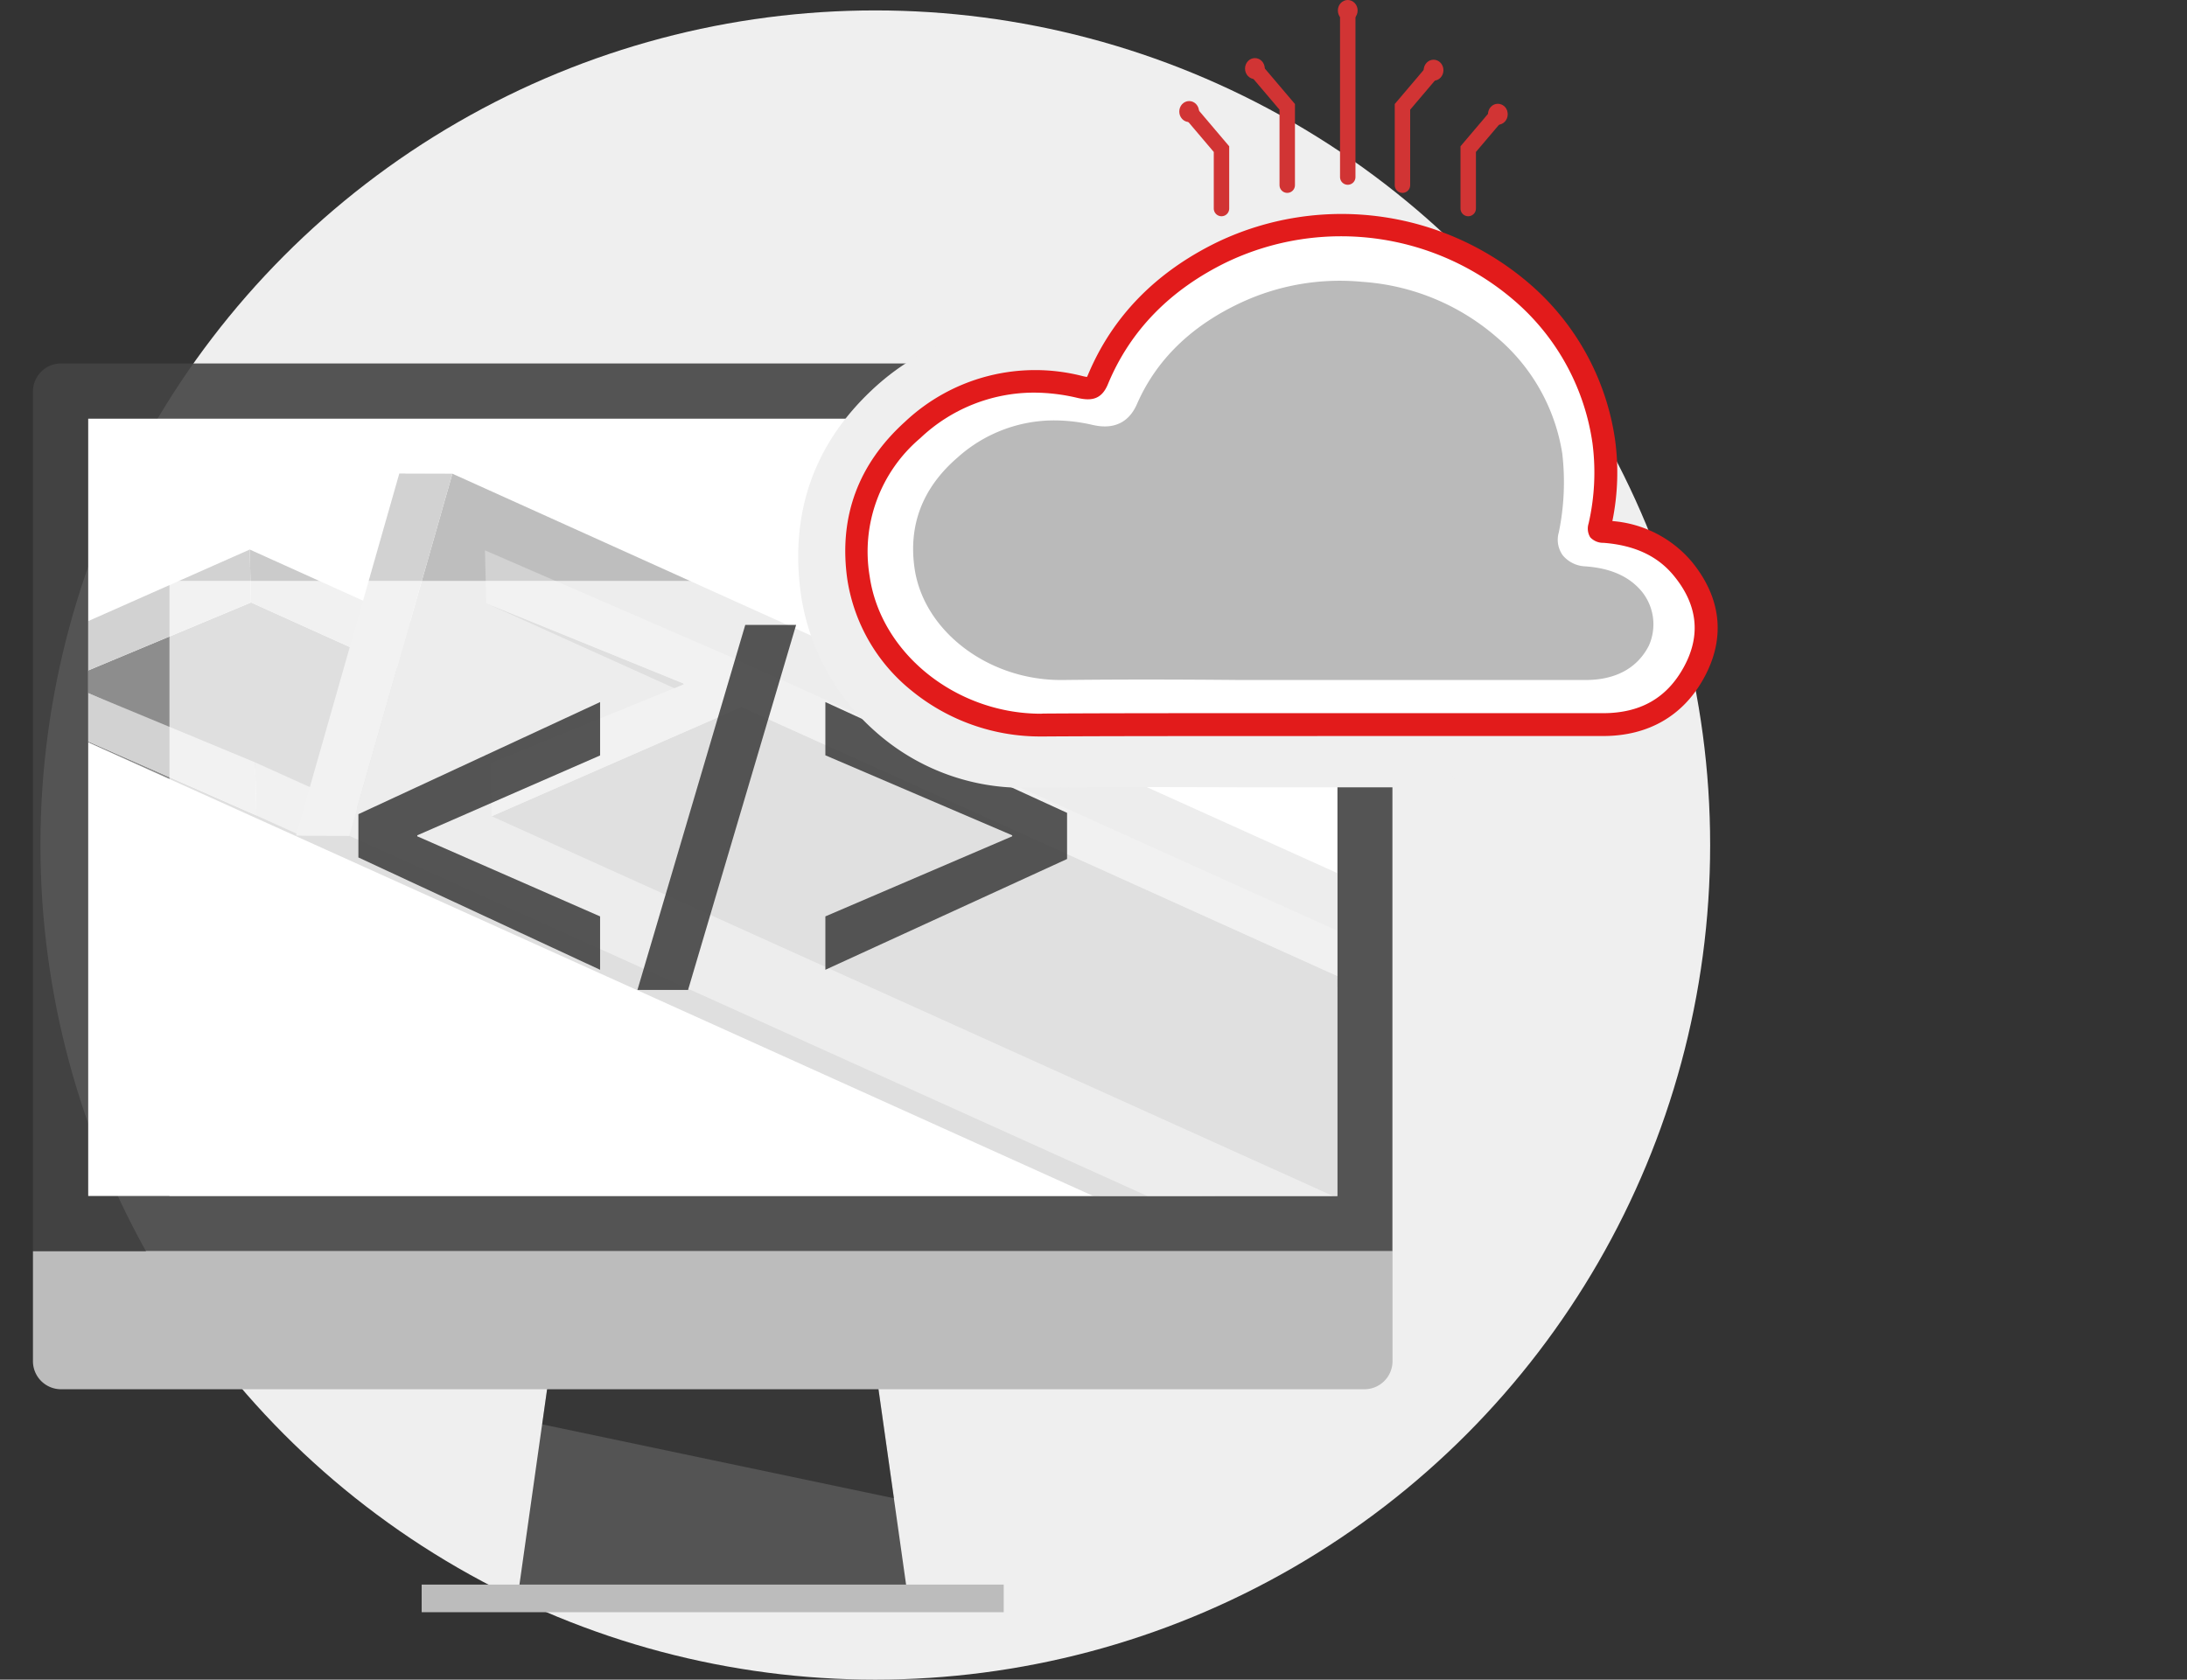 <svg xmlns="http://www.w3.org/2000/svg" xmlns:xlink="http://www.w3.org/1999/xlink" viewBox="0 0 283.39 217.71"><rect x="0" y="0" width="283.39" height="217.71" fill="#333333" stroke="none"/><defs><style>.cls-1,.cls-15{fill:#fff;}.cls-2{fill:#efefef;}.cls-16,.cls-3{fill:#444;}.cls-3,.cls-7{opacity:0.9;}.cls-4{fill:#bcbcbc;}.cls-5{opacity:0.35;}.cls-6{clip-path:url(#clip-path);}.cls-8{isolation:isolate;}.cls-9{fill:#c5c5c5;}.cls-10{fill:#818181;}.cls-11{fill:gray;}.cls-12{fill:#cdcdcd;}.cls-13{fill:#b7b7b7;}.cls-14{fill:#828282;}.cls-15{opacity:0.72;}.cls-17{fill:#bababa;}.cls-18{fill:#e21b1b;}.cls-19{fill:none;stroke:#d13434;stroke-linecap:round;stroke-miterlimit:10;stroke-width:2px;}.cls-20{fill:#d13434;}</style><clipPath id="clip-path"><rect class="cls-1" x="11.43" y="54.27" width="161.86" height="100.75"/></clipPath></defs><title>Asset 117</title><g id="Layer_2" data-name="Layer 2"><g id="Layer_4" data-name="Layer 4"><circle class="cls-2" cx="113.42" cy="109.53" r="108.18"/><path class="cls-3" d="M4.27,162.18V50.69a3.64,3.64,0,0,1,3.58-3.58h169a3.64,3.64,0,0,1,3.58,3.58V162.18Z"/><path class="cls-4" d="M180.44,162.18v14.31a3.64,3.64,0,0,1-3.58,3.58H7.85a3.64,3.64,0,0,1-3.58-3.58V162.18Z"/><rect class="cls-4" x="54.64" y="205.39" width="75.42" height="3.58"/><polygon class="cls-3" points="117.41 205.39 67.31 205.39 70.89 180.07 113.83 180.07 117.41 205.39"/><polygon class="cls-5" points="70.9 180.07 113.84 180.07 115.84 194.2 70.26 184.62 70.9 180.07"/><rect class="cls-1" x="11.43" y="54.27" width="161.86" height="100.75"/><g class="cls-6"><g class="cls-7"><g class="cls-8"><polygon class="cls-9" points="8.05 88.31 195.36 172.88 195.36 173.01 8.05 88.44 8.05 88.31"/><polygon class="cls-10" points="32.53 78.09 219.84 162.66 195.36 172.88 8.05 88.31 32.53 78.09"/><polygon class="cls-9" points="32.36 71.23 219.67 155.79 219.84 162.66 32.53 78.09 32.36 71.23"/><polygon class="cls-9" points="33.06 98.82 220.38 183.39 220.55 190.26 33.23 105.69 33.06 98.82"/><polygon class="cls-11" points="33.23 105.69 220.55 190.26 187.46 175.7 0.15 91.13 33.23 105.69"/><polygon class="cls-12" points="32.36 71.23 32.53 78.09 8.05 88.31 8.05 88.44 33.06 98.82 33.23 105.69 0.15 91.13 0 85.57 32.36 71.23"/></g><g class="cls-8"><polygon class="cls-13" points="58.62 61.4 245.94 145.97 232.56 192.89 45.24 108.32 58.62 61.4"/><polygon class="cls-11" points="45.24 108.32 232.56 192.89 225.67 192.87 38.36 108.3 45.24 108.32"/><polygon class="cls-12" points="51.74 61.38 58.62 61.4 45.24 108.32 38.36 108.3 51.74 61.38"/></g><g class="cls-8"><polygon class="cls-11" points="88.56 88.59 275.88 173.16 250.33 162.77 63.01 78.2 88.56 88.59"/><polygon class="cls-14" points="96.08 91.65 283.39 176.22 251.03 190.37 63.72 105.8 96.08 91.65"/><polygon class="cls-9" points="95.92 85.69 283.24 170.26 283.39 176.22 96.08 91.65 95.92 85.69"/><polygon class="cls-12" points="62.84 71.33 95.92 85.69 96.08 91.65 63.72 105.8 63.55 98.93 88.58 88.71 88.56 88.59 63.01 78.2 62.84 71.33"/></g></g><rect class="cls-15" x="21.96" y="75.29" width="165.08" height="93.54"/></g><g class="cls-7"><path class="cls-16" d="M46.44,105.53,77.76,91v6.92L54.07,108.27v.13l23.69,10.38v6.92L46.44,111.14v-5.61Z"/><path class="cls-16" d="M82.6,128.31,96.57,81h6.59l-14,47.31H82.6Z"/><path class="cls-16" d="M138.27,111.34,106.95,125.7v-6.92l24.21-10.38v-.13L106.95,97.9V91l31.32,14.36Z"/></g><path class="cls-2" d="M144.35,34.5a40.86,40.86,0,0,0-4.89,9.14c-.05.13-.1.23-.13.31a5.52,5.52,0,0,1-.65-.13c-9.8-2.5-18.91,0-26.35,7.36-7,6.91-9.91,15.51-8.59,25.56a29.35,29.35,0,0,0,9.6,18,28.72,28.72,0,0,0,19.17,7.37h.37c9.42-.12,19-.09,28.27-.06l12.44,0h15.67Z"/><path class="cls-17" d="M170.71,93.46c-11.84,0-23.68-.11-35.52,0-12.25.14-22-8.48-23.46-18.66a20.17,20.17,0,0,1,6.87-18.76,22.57,22.57,0,0,1,21.22-5.45c1.58.37,2.3.21,2.92-1.29,3-7.17,8.39-12.63,15.89-16.26a35.37,35.37,0,0,1,38.75,5.58A30.13,30.13,0,0,1,206.85,68c-.19.94-.12,1.26,1.06,1.35,4,.31,7.36,1.69,9.77,4.6,3.33,4,3.86,8.46,1.42,12.92-2.24,4.11-6,6.52-11.34,6.53C195.41,93.48,183.06,93.46,170.71,93.46Z"/><path class="cls-18" d="M170.71,95.41l-10.85,0c-8.08,0-16.44,0-24.65.05h-.32a26.33,26.33,0,0,1-16.72-5.9,23,23,0,0,1-8.37-14.43c-1.15-8.06,1.37-14.95,7.49-20.48a24.6,24.6,0,0,1,23-5.9,5.14,5.14,0,0,0,.57.11c0-.06.07-.14.11-.25,3.16-7.58,8.83-13.38,16.84-17.26a37.32,37.32,0,0,1,40.92,5.9A32.87,32.87,0,0,1,209.28,57a31.48,31.48,0,0,1-.35,10.54,15,15,0,0,1,10.25,5.22c3.88,4.71,4.45,9.93,1.63,15.09-2.68,4.92-7.2,7.53-13,7.55-8.78,0-17.72,0-26.35,0H170.71M134,51.86a20.47,20.47,0,0,0-14,5.65,18.34,18.34,0,0,0-6.25,17c1.37,9.57,10.67,17,21.24,17h.27c8.24-.1,16.61-.07,24.7-.05l10.84,0h10.71c8.63,0,17.56,0,26.34,0,4.41,0,7.65-1.87,9.64-5.51s1.65-7.27-1.22-10.75c-1.93-2.34-4.68-3.61-8.42-3.9a3.2,3.2,0,0,1-2.43-1.11,3.08,3.08,0,0,1-.39-2.58,28.61,28.61,0,0,0,.49-10.08,29.06,29.06,0,0,0-9.35-17.48,33.42,33.42,0,0,0-36.58-5.26c-7.13,3.45-12.16,8.59-14.94,15.26-1.23,2.94-3.41,2.84-5.17,2.43A23.76,23.76,0,0,0,134,51.86Z"/><path class="cls-1" d="M134.89,92.51c-11,0-20.77-7.83-22.2-17.82a19.26,19.26,0,0,1,6.56-17.9,21.45,21.45,0,0,1,14.7-5.9,24.84,24.84,0,0,1,5.65.68c1.79.42,3.16.26,4-1.86,2.88-6.9,8.07-12.2,15.42-15.76a34.4,34.4,0,0,1,37.67,5.42,30,30,0,0,1,9.66,18.06,29.55,29.55,0,0,1-.5,10.42,2.17,2.17,0,0,0,.21,1.79,2.27,2.27,0,0,0,1.73.72c4,.31,7,1.7,9.09,4.25,3.1,3.76,3.55,7.74,1.32,11.83s-5.7,6-10.49,6c-8.83,0-17.73,0-26.34,0H170.71l-10.84,0h-.06c-8.07,0-16.42,0-24.64.05Z"/><path class="cls-17" d="M136.58,54.49a18.74,18.74,0,0,0-12.51,4.82c-4.53,3.91-6.39,8.76-5.55,14.43,1.21,8.08,9.53,14.4,18.93,14.4h.24c7.68-.09,15.49-.07,23,0h.05l10.12,0h10c8,0,16.36,0,24.6,0,3.76,0,6.66-1.44,8.2-4.46a6.76,6.76,0,0,0-1-7.11c-1.63-1.89-4-2.93-7.23-3.16A4,4,0,0,1,202.52,72a3.43,3.43,0,0,1-.53-3,32.23,32.23,0,0,0,.45-10.2A24.75,24.75,0,0,0,194,43.76a29.62,29.62,0,0,0-17.49-7.23,30.32,30.32,0,0,0-15.67,2.68c-6.45,3-11,7.41-13.51,13.16-1.59,3.64-4.81,2.92-5.87,2.68A22.34,22.34,0,0,0,136.58,54.49Z"/><line class="cls-19" x1="174.64" y1="1.63" x2="174.64" y2="22.95"/><polyline class="cls-19" points="166.8 24 166.8 13.85 162.77 9.1"/><polyline class="cls-19" points="158.28 27.03 158.28 19.33 154.26 14.59"/><ellipse class="cls-20" cx="154.09" cy="14.46" rx="1.28" ry="1.36"/><ellipse class="cls-20" cx="162.61" cy="8.89" rx="1.28" ry="1.36"/><polyline class="cls-19" points="181.73 24 181.73 13.85 185.76 9.1"/><polyline class="cls-19" points="190.25 27.03 190.25 19.33 194.27 14.59"/><ellipse class="cls-20" cx="194.09" cy="14.81" rx="1.28" ry="1.36"/><ellipse class="cls-20" cx="185.76" cy="9.1" rx="1.28" ry="1.36"/><ellipse class="cls-20" cx="174.64" cy="1.36" rx="1.28" ry="1.36"/></g></g></svg>